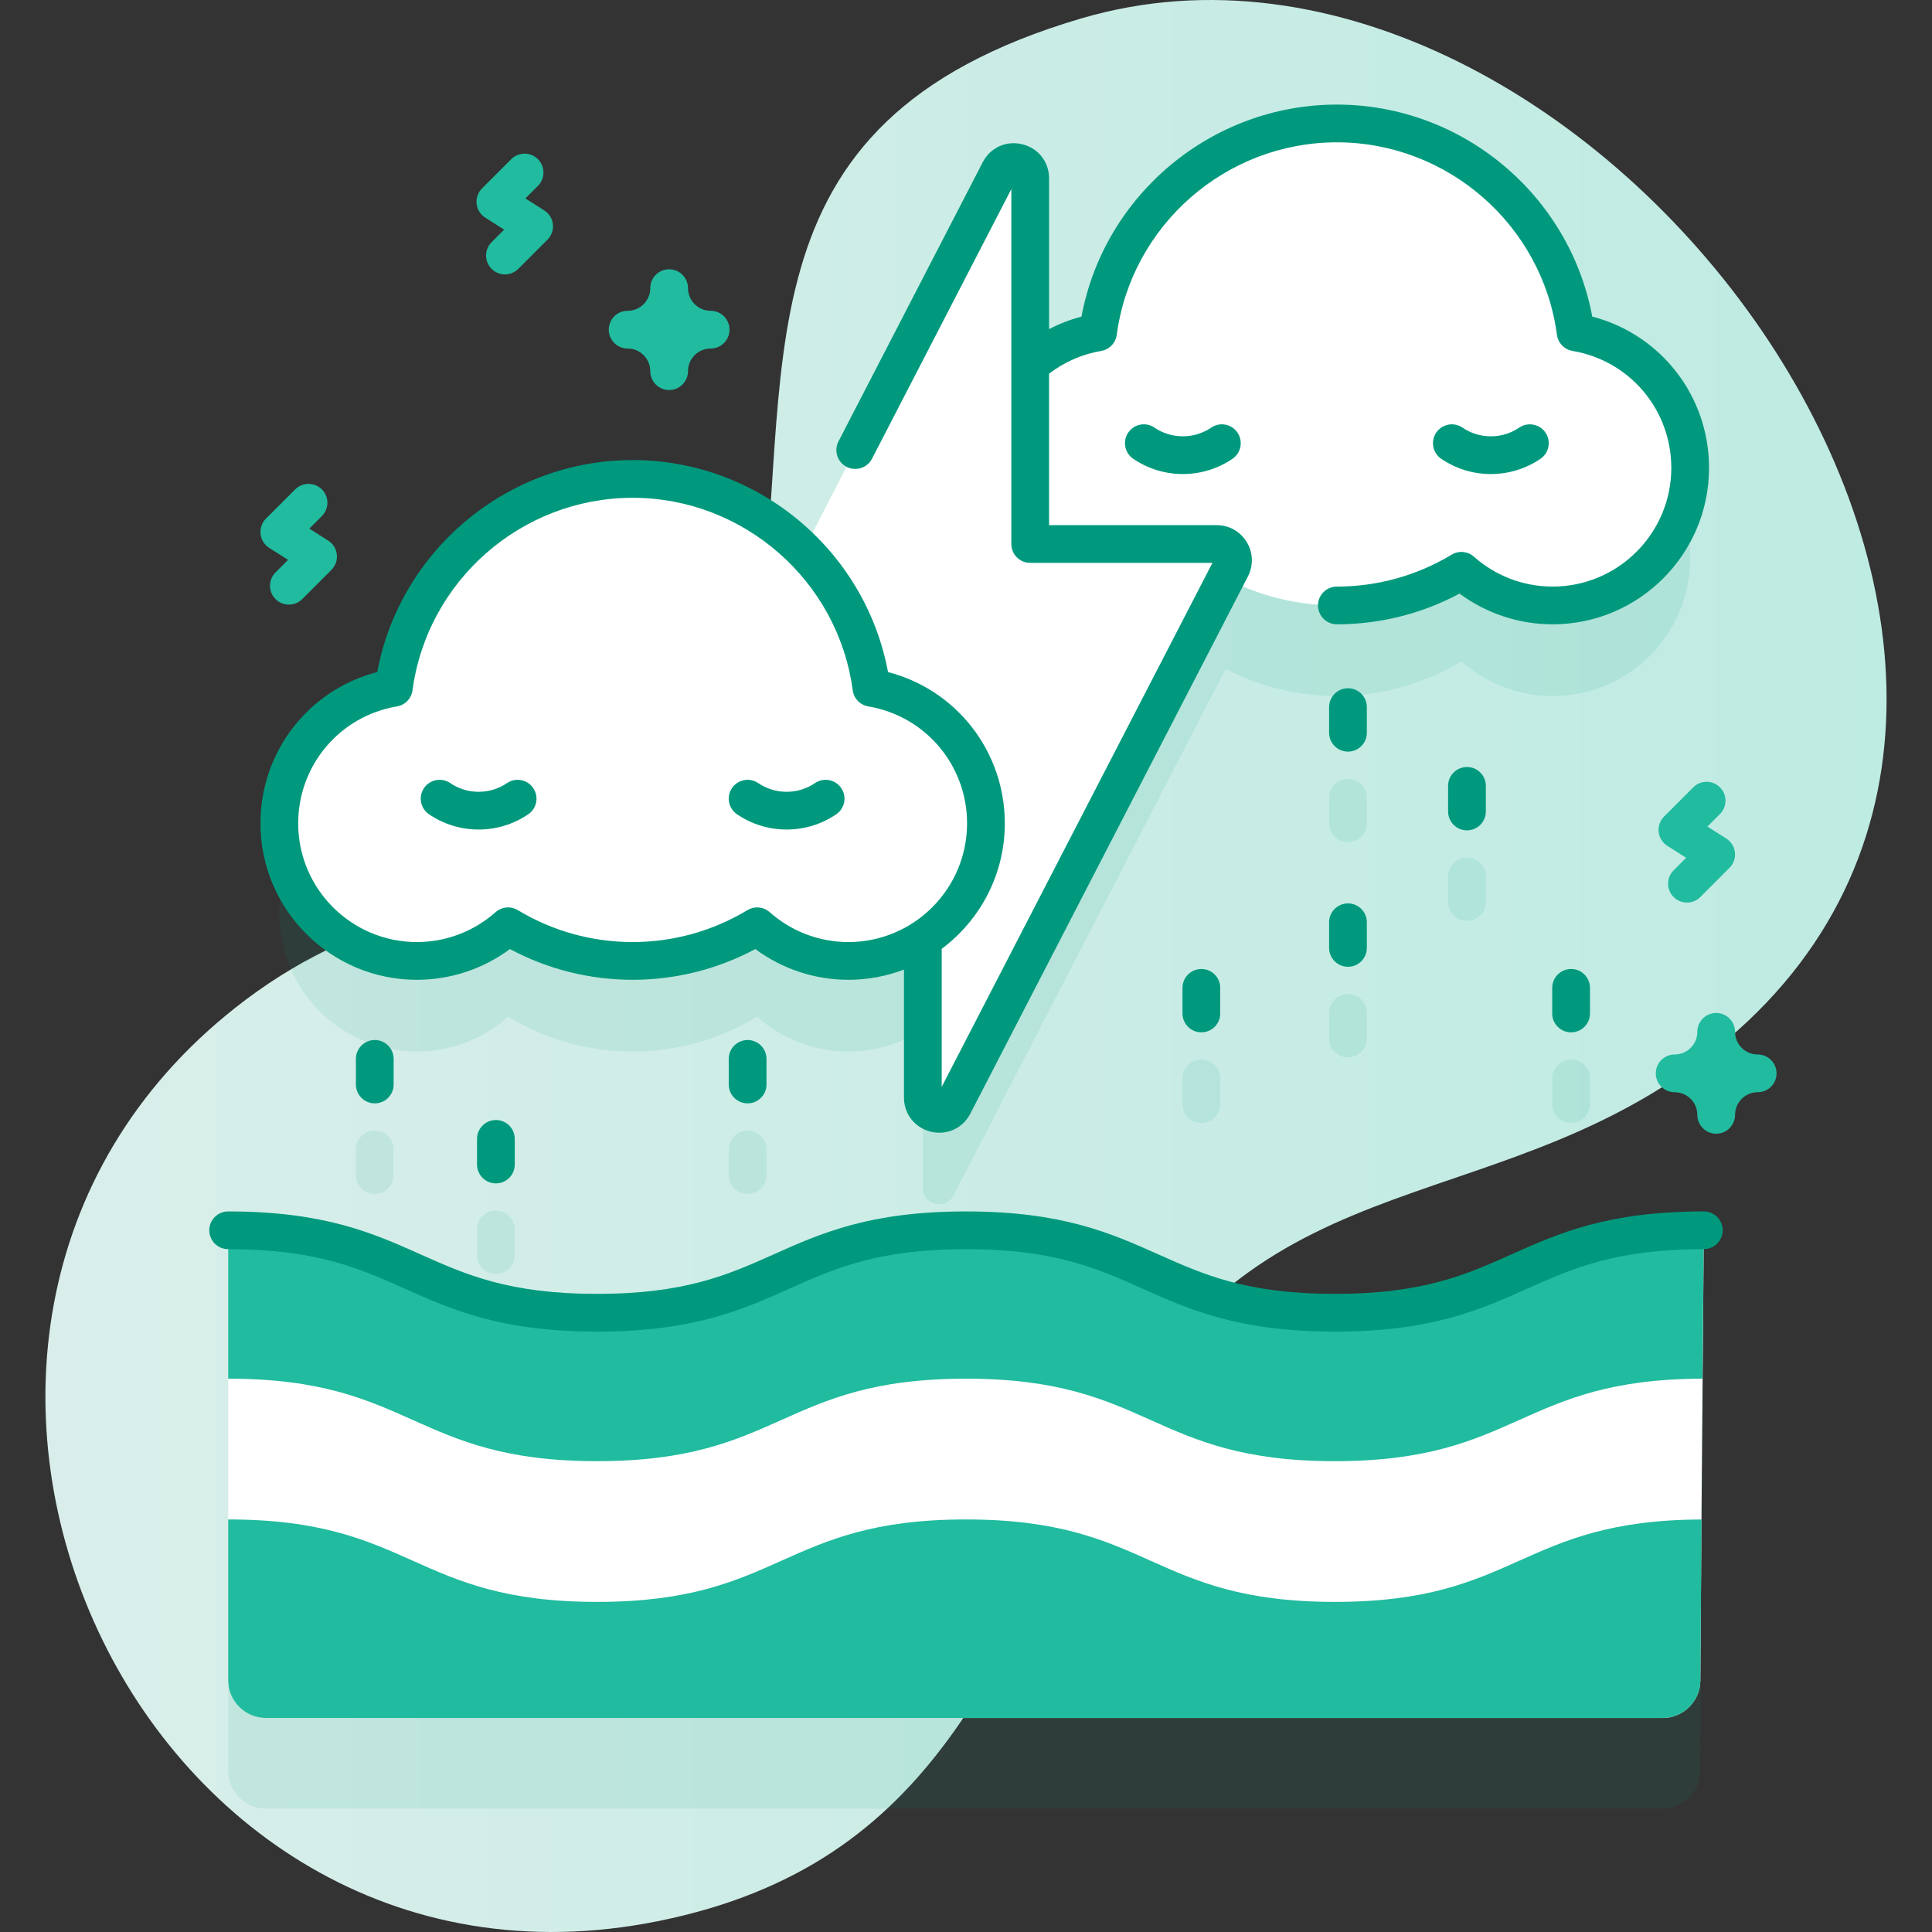 <?xml version="1.0"?>
<svg xmlns="http://www.w3.org/2000/svg" xmlns:xlink="http://www.w3.org/1999/xlink" xmlns:svgjs="http://svgjs.com/svgjs" version="1.1" width="512" height="512" x="0" y="0" viewBox="0 0 512 512" style="enable-background:new 0 0 512 512" xml:space="preserve" class=""><rect x="0" y="0" width="512" height="512" fill="#333333" stroke="none"/><g><linearGradient xmlns="http://www.w3.org/2000/svg" id="SVGID_1_" gradientUnits="userSpaceOnUse" x1="12.034" x2="499.966" y1="256" y2="256"><stop stop-opacity="1" stop-color="#d9eeea" offset="0"/><stop stop-opacity="1" stop-color="#beebe2" offset="1"/></linearGradient><g xmlns="http://www.w3.org/2000/svg"><g><path d="m286.593 4.867c-94.351 27.746-75.427 93.585-85.98 166.539-13.171 91.052-70.095 44.365-135.496 93.538-113.054 85.001-30.931 272.636 109.468 244.14 74.552-15.131 89.786-70.095 120.193-128.824 39.333-75.973 104.558-55.26 163.066-104.857 118.655-100.582-37.403-309.897-171.251-270.536z" fill="url(#SVGID_1_)" data-original="url(#SVGID_1_)" style=""/></g><g><g><g fill="#2626bc" opacity=".1"><path d="m353.77 371.89c-48.89 0-48.89-21.85-97.77-21.85s-48.88 21.85-97.76 21.85-48.88-21.85-97.77-21.85v119.24c0 5.52 4.48 10 10 10h370.14c5.49 0 9.95-4.43 10-9.92l.3-42.68.62-76.64c-48.88 0-48.88 21.85-97.76 21.85z" fill="#00997d" data-original="#2626bc" style=""/><path d="m110.47 278.657c9.278 0 17.742-3.473 24.176-9.181 9.632 5.826 20.926 9.181 33.005 9.181s23.372-3.355 33.005-9.181c6.434 5.709 14.898 9.181 24.176 9.181 7.271 0 14.039-2.137 19.726-5.806v42.006c0 4.518 6.067 5.993 8.141 1.979l72.12-139.574c8.814 4.592 18.832 7.191 29.458 7.191 12.078 0 23.372-3.355 33.004-9.181 6.435 5.709 14.898 9.181 24.176 9.181 20.131 0 36.45-16.319 36.45-36.45 0-18.05-13.123-33.027-30.347-35.932-4.166-31.243-30.901-55.35-63.284-55.35s-59.118 24.107-63.284 55.35c-6.827 1.152-13.005 4.205-17.982 8.589v-49.386c0-4.518-6.067-5.993-8.141-1.979l-51.931 100.501c-11.564-11.648-27.577-18.871-45.289-18.871-32.383 0-59.118 24.107-63.284 55.35-17.224 2.905-30.347 17.882-30.347 35.932.002 20.131 16.321 36.45 36.452 36.45z" fill="#00997d" data-original="#2626bc" style=""/><path d="m94.319 304.615v6.79c0 2.762 2.238 5 5 5s5-2.238 5-5v-6.79c0-2.762-2.238-5-5-5-2.761 0-5 2.239-5 5z" fill="#00997d" data-original="#2626bc" style=""/><path d="m126.417 325.817v6.79c0 2.762 2.238 5 5 5s5-2.238 5-5v-6.79c0-2.762-2.238-5-5-5s-5 2.239-5 5z" fill="#00997d" data-original="#2626bc" style=""/><path d="m362.228 211.397c0-2.762-2.238-5-5-5s-5 2.238-5 5v6.79c0 2.762 2.238 5 5 5s5-2.238 5-5z" fill="#00997d" data-original="#2626bc" style=""/><path d="m357.228 263.412c-2.762 0-5 2.238-5 5v6.79c0 2.762 2.238 5 5 5s5-2.238 5-5v-6.79c0-2.762-2.238-5-5-5z" fill="#00997d" data-original="#2626bc" style=""/><path d="m383.763 232.262v6.79c0 2.762 2.238 5 5 5s5-2.238 5-5v-6.79c0-2.762-2.238-5-5-5s-5 2.238-5 5z" fill="#00997d" data-original="#2626bc" style=""/><path d="m313.373 285.79v6.79c0 2.762 2.238 5 5 5s5-2.238 5-5v-6.79c0-2.762-2.238-5-5-5s-5 2.238-5 5z" fill="#00997d" data-original="#2626bc" style=""/><path d="m411.355 285.79v6.79c0 2.762 2.238 5 5 5s5-2.238 5-5v-6.79c0-2.762-2.238-5-5-5-2.761 0-5 2.238-5 5z" fill="#00997d" data-original="#2626bc" style=""/><path d="m193.124 304.615v6.79c0 2.762 2.238 5 5 5s5-2.238 5-5v-6.79c0-2.762-2.238-5-5-5s-5 2.239-5 5z" fill="#00997d" data-original="#2626bc" style=""/></g><g><g><path d="m451.53 326.04-.62 76.64-.3 42.68c-.05 5.49-4.51 9.92-10 9.92h-370.14c-5.52 0-10-4.48-10-10v-119.24c48.89 0 48.89 21.85 97.77 21.85s48.88-21.85 97.76-21.85 48.88 21.85 97.77 21.85c48.88 0 48.88-21.85 97.76-21.85z" fill="#ffffff" data-original="#ffffff" style="" class=""/><g fill="#6583fe"><path d="m450.91 402.68-.3 42.68c-.05 5.49-4.51 9.92-10 9.92h-370.14c-5.52 0-10-4.48-10-10v-42.61c48.89 0 48.89 21.85 97.77 21.85s48.88-21.85 97.76-21.85 48.88 21.85 97.77 21.85c48.67 0 48.88-21.66 97.14-21.84z" fill="#21bb9f" data-original="#6583fe" style="" class=""/><path d="m451.533 326.042-.376 39.323c-48.51.114-48.635 21.859-97.385 21.859-48.897 0-48.897-21.859-97.772-21.859s-48.875 21.859-97.761 21.859c-48.875 0-48.875-21.859-97.772-21.859v-39.323c48.897 0 48.897 21.847 97.772 21.847 48.886 0 48.886-21.847 97.761-21.847s48.875 21.847 97.772 21.847c48.875.001 48.875-21.847 97.761-21.847z" fill="#21bb9f" data-original="#6583fe" style="" class=""/></g></g><g><path d="m417.563 88.07c-4.166-31.243-30.901-55.35-63.284-55.35s-59.118 24.107-63.284 55.35c-17.224 2.905-30.347 17.882-30.347 35.932 0 20.131 16.319 36.45 36.45 36.45 9.279 0 17.742-3.473 24.176-9.182 9.632 5.826 20.926 9.182 33.005 9.182 12.078 0 23.372-3.356 33.005-9.182 6.434 5.709 14.898 9.182 24.176 9.182 20.131 0 36.45-16.319 36.45-36.45 0-18.05-13.123-33.027-30.347-35.932z" fill="#ffffff" data-original="#ffffff" style="" class=""/><g><path d="m322.438 144.17h-49.425v-96.896c0-4.518-6.067-5.993-8.141-1.979l-73.568 142.375c-1.483 2.87.6 6.29 3.83 6.29h49.425v96.896c0 4.518 6.067 5.993 8.141 1.979l73.568-142.375c1.482-2.869-.601-6.29-3.83-6.29z" fill="#ffffff" data-original="#ffffff" style="" class=""/></g><path d="m230.935 182.275c-4.166-31.243-30.901-55.35-63.284-55.35s-59.118 24.107-63.284 55.35c-17.224 2.905-30.347 17.882-30.347 35.932 0 20.131 16.319 36.451 36.45 36.451 9.278 0 17.742-3.473 24.176-9.182 9.632 5.826 20.926 9.182 33.005 9.182s23.372-3.356 33.005-9.182c6.434 5.709 14.898 9.182 24.176 9.182 20.131 0 36.45-16.319 36.45-36.451.001-18.05-13.123-33.027-30.347-35.932z" fill="#ffffff" data-original="#ffffff" style="" class=""/></g><g fill="#2626bc"><path d="m451.53 321.042c-25.506 0-38.426 5.775-50.919 11.359-12.067 5.395-23.466 10.489-46.838 10.489-23.383 0-34.784-5.096-46.855-10.49-12.494-5.584-25.414-11.358-50.918-11.358-25.506 0-38.426 5.775-50.919 11.359-12.067 5.395-23.466 10.489-46.838 10.489-23.371 0-34.77-5.095-46.838-10.488-12.497-5.585-25.42-11.36-50.936-11.36-2.762 0-5 2.238-5 5s2.238 5 5 5c23.383 0 34.784 5.096 46.855 10.49 12.494 5.584 25.414 11.358 50.918 11.358 25.506 0 38.425-5.774 50.918-11.359 12.067-5.395 23.466-10.489 46.839-10.489 23.371 0 34.77 5.095 46.838 10.488 12.497 5.585 25.42 11.36 50.935 11.36 25.506 0 38.425-5.774 50.918-11.359 12.067-5.395 23.466-10.489 46.839-10.489 2.762 0 5-2.238 5-5 .001-2.762-2.237-5-4.999-5z" fill="#00997d" data-original="#2626bc" style=""/><path d="m320.994 113.317c-2.224 1.512-4.827 2.312-7.527 2.312s-5.303-.799-7.526-2.312c-2.282-1.552-5.393-.961-6.946 1.323-1.553 2.283-.961 5.393 1.323 6.946 3.888 2.645 8.435 4.042 13.149 4.042s9.261-1.398 13.15-4.042c2.283-1.553 2.876-4.662 1.323-6.946-1.552-2.283-4.66-2.874-6.946-1.323z" fill="#00997d" data-original="#2626bc" style=""/><path d="m395.09 125.629c4.714 0 9.261-1.398 13.15-4.042 2.283-1.553 2.876-4.662 1.323-6.946-1.553-2.283-4.661-2.875-6.946-1.323-2.224 1.512-4.827 2.312-7.527 2.312s-5.304-.8-7.527-2.312c-2.285-1.552-5.394-.96-6.946 1.323-1.553 2.284-.96 5.394 1.323 6.946 3.889 2.644 8.436 4.042 13.15 4.042z" fill="#00997d" data-original="#2626bc" style=""/><path d="m110.471 259.657c8.924 0 17.555-2.871 24.669-8.147 9.962 5.341 21.128 8.147 32.512 8.147s22.551-2.808 32.512-8.147c7.114 5.276 15.746 8.147 24.669 8.147 5.186 0 10.147-.966 14.727-2.713v33.913c0 4.378 2.858 8.014 7.112 9.048.768.187 1.534.276 2.286.276 3.415 0 6.539-1.863 8.186-5.051l73.567-142.375c1.504-2.91 1.384-6.318-.319-9.116-1.704-2.798-4.677-4.469-7.953-4.469h-44.425v-40.14c4.051-3.098 8.797-5.185 13.812-6.03 2.163-.365 3.835-2.096 4.125-4.27 3.879-29.081 28.954-51.012 58.328-51.012 29.375 0 54.45 21.93 58.328 51.012.29 2.174 1.962 3.904 4.124 4.27 15.17 2.559 26.18 15.597 26.18 31.001 0 17.342-14.108 31.45-31.45 31.45-7.693 0-15.101-2.813-20.858-7.922-1.638-1.454-4.031-1.672-5.906-.538-9.149 5.534-19.668 8.46-30.417 8.46-2.762 0-5 2.238-5 5s2.238 5 5 5c11.385 0 22.552-2.808 32.512-8.147 7.115 5.276 15.747 8.147 24.67 8.147 22.855 0 41.45-18.595 41.45-41.45 0-19.076-12.814-35.4-30.952-40.102-6.018-32.269-34.505-56.181-67.68-56.181-33.176 0-61.665 23.914-67.681 56.186-2.977.779-5.856 1.896-8.585 3.313v-39.943c0-4.378-2.858-8.014-7.111-9.048-4.26-1.033-8.463.884-10.473 4.773l-38.227 73.981c-1.268 2.453-.307 5.47 2.148 6.737 2.45 1.267 5.47.307 6.737-2.147l36.926-71.464v94.063c0 2.762 2.238 5 5 5h48.293l-71.747 138.854v-36.572c10.143-7.563 16.724-19.65 16.724-33.246 0-19.077-12.813-35.4-30.951-40.102-6.018-32.269-34.505-56.181-67.68-56.181s-61.662 23.912-67.68 56.181c-18.138 4.701-30.951 21.024-30.951 40.102-.002 22.857 18.593 41.452 41.449 41.452zm-5.272-72.451c2.162-.365 3.834-2.096 4.124-4.27 3.878-29.082 28.953-51.012 58.328-51.012s54.45 21.93 58.328 51.012c.29 2.174 1.962 3.904 4.124 4.27 15.169 2.559 26.179 15.597 26.179 31.001 0 17.342-14.108 31.45-31.45 31.45-7.692 0-15.1-2.813-20.857-7.922-.939-.833-2.125-1.26-3.319-1.26-.891 0-1.786.237-2.587.722-9.15 5.534-19.669 8.46-30.417 8.46s-21.267-2.926-30.417-8.46c-1.874-1.134-4.268-.915-5.906.538-5.757 5.108-13.164 7.922-20.857 7.922-17.342 0-31.45-14.108-31.45-31.45-.002-15.404 11.008-28.442 26.177-31.001z" fill="#00997d" data-original="#2626bc" style=""/><path d="m113.689 215.792c3.89 2.645 8.437 4.042 13.15 4.042 4.714 0 9.261-1.397 13.15-4.042 2.283-1.553 2.876-4.662 1.323-6.946-1.554-2.283-4.66-2.875-6.946-1.323-2.224 1.512-4.827 2.311-7.527 2.311s-5.304-.8-7.527-2.311c-2.286-1.552-5.394-.96-6.946 1.323-1.553 2.284-.96 5.393 1.323 6.946z" fill="#00997d" data-original="#2626bc" style=""/><path d="m195.312 215.792c3.89 2.645 8.437 4.042 13.15 4.042s9.261-1.397 13.15-4.042c2.283-1.553 2.876-4.662 1.323-6.946-1.553-2.283-4.661-2.875-6.946-1.323-2.224 1.512-4.827 2.311-7.527 2.311s-5.304-.8-7.527-2.311c-2.285-1.552-5.393-.96-6.946 1.323-1.553 2.284-.96 5.393 1.323 6.946z" fill="#00997d" data-original="#2626bc" style=""/><path d="m94.319 280.615v6.79c0 2.762 2.238 5 5 5s5-2.238 5-5v-6.79c0-2.762-2.238-5-5-5-2.761 0-5 2.238-5 5z" fill="#00997d" data-original="#2626bc" style=""/><path d="m131.417 296.817c-2.762 0-5 2.238-5 5v6.79c0 2.762 2.238 5 5 5s5-2.238 5-5v-6.79c0-2.761-2.238-5-5-5z" fill="#00997d" data-original="#2626bc" style=""/><path d="m362.228 187.396c0-2.762-2.238-5-5-5s-5 2.238-5 5v6.79c0 2.762 2.238 5 5 5s5-2.238 5-5z" fill="#00997d" data-original="#2626bc" style=""/><path d="m357.228 239.412c-2.762 0-5 2.238-5 5v6.79c0 2.762 2.238 5 5 5s5-2.238 5-5v-6.79c0-2.762-2.238-5-5-5z" fill="#00997d" data-original="#2626bc" style=""/><path d="m383.763 208.262v6.79c0 2.762 2.238 5 5 5s5-2.238 5-5v-6.79c0-2.762-2.238-5-5-5s-5 2.238-5 5z" fill="#00997d" data-original="#2626bc" style=""/><path d="m313.373 261.79v6.79c0 2.762 2.238 5 5 5s5-2.238 5-5v-6.79c0-2.762-2.238-5-5-5s-5 2.238-5 5z" fill="#00997d" data-original="#2626bc" style=""/><path d="m411.355 261.79v6.79c0 2.762 2.238 5 5 5s5-2.238 5-5v-6.79c0-2.762-2.238-5-5-5-2.761 0-5 2.238-5 5z" fill="#00997d" data-original="#2626bc" style=""/><path d="m193.124 280.615v6.79c0 2.762 2.238 5 5 5s5-2.238 5-5v-6.79c0-2.762-2.238-5-5-5s-5 2.238-5 5z" fill="#00997d" data-original="#2626bc" style=""/></g></g></g><g fill="#6583fe"><path d="m177.329 103.363c-2.762 0-5-2.238-5-5 0-3.309-2.691-6-6-6-2.762 0-5-2.238-5-5s2.238-5 5-5c3.309 0 6-2.691 6-6 0-2.762 2.238-5 5-5s5 2.238 5 5c0 3.309 2.691 6 6 6 2.762 0 5 2.238 5 5s-2.238 5-5 5c-3.309 0-6 2.691-6 6 0 2.762-2.238 5-5 5z" fill="#21bb9f" data-original="#6583fe" style="" class=""/><path d="m454.806 300.45c-2.762 0-5-2.238-5-5 0-3.309-2.691-6-6-6-2.762 0-5-2.238-5-5s2.238-5 5-5c3.309 0 6-2.691 6-6 0-2.762 2.238-5 5-5s5 2.238 5 5c0 3.309 2.691 6 6 6 2.762 0 5 2.238 5 5s-2.238 5-5 5c-3.309 0-6 2.691-6 6 0 2.762-2.239 5-5 5z" fill="#21bb9f" data-original="#6583fe" style="" class=""/><path d="m133.812 72.72c-1.279 0-2.56-.488-3.535-1.465-1.953-1.952-1.953-5.118 0-7.07l3.327-3.327-5.002-3.173c-1.282-.813-2.125-2.165-2.292-3.673-.167-1.509.36-3.012 1.434-4.085l7.741-7.742c1.953-1.953 5.118-1.952 7.071-.001 1.953 1.953 1.953 5.119.001 7.071l-3.328 3.328 5.002 3.173c1.282.813 2.125 2.165 2.292 3.674s-.361 3.011-1.435 4.084l-7.741 7.741c-.975.976-2.255 1.465-3.535 1.465z" fill="#21bb9f" data-original="#6583fe" style="" class=""/><path d="m447.064 239.186c-1.279 0-2.559-.488-3.535-1.464-1.953-1.953-1.953-5.119-.001-7.071l3.328-3.328-5.002-3.172c-1.282-.813-2.125-2.164-2.292-3.673s.36-3.012 1.434-4.085l7.741-7.742c1.953-1.953 5.118-1.952 7.071-.001 1.953 1.953 1.953 5.119.001 7.071l-3.328 3.328 5.002 3.172c1.282.814 2.125 2.164 2.292 3.673s-.36 3.012-1.434 4.085l-7.741 7.742c-.976.977-2.256 1.465-3.536 1.465z" fill="#21bb9f" data-original="#6583fe" style="" class=""/><path d="m76.552 160.23c-1.279 0-2.56-.488-3.535-1.465-1.953-1.952-1.953-5.118 0-7.07l3.327-3.328-5.002-3.173c-1.282-.813-2.125-2.165-2.292-3.674-.167-1.508.361-3.011 1.435-4.084l7.742-7.742c1.951-1.953 5.119-1.953 7.07 0 1.953 1.952 1.953 5.118 0 7.07l-3.327 3.328 5.002 3.173c1.282.813 2.125 2.165 2.292 3.673.167 1.509-.361 3.012-1.435 4.085l-7.742 7.742c-.976.977-2.256 1.465-3.535 1.465z" fill="#21bb9f" data-original="#6583fe" style="" class=""/></g></g></g></g></svg>
